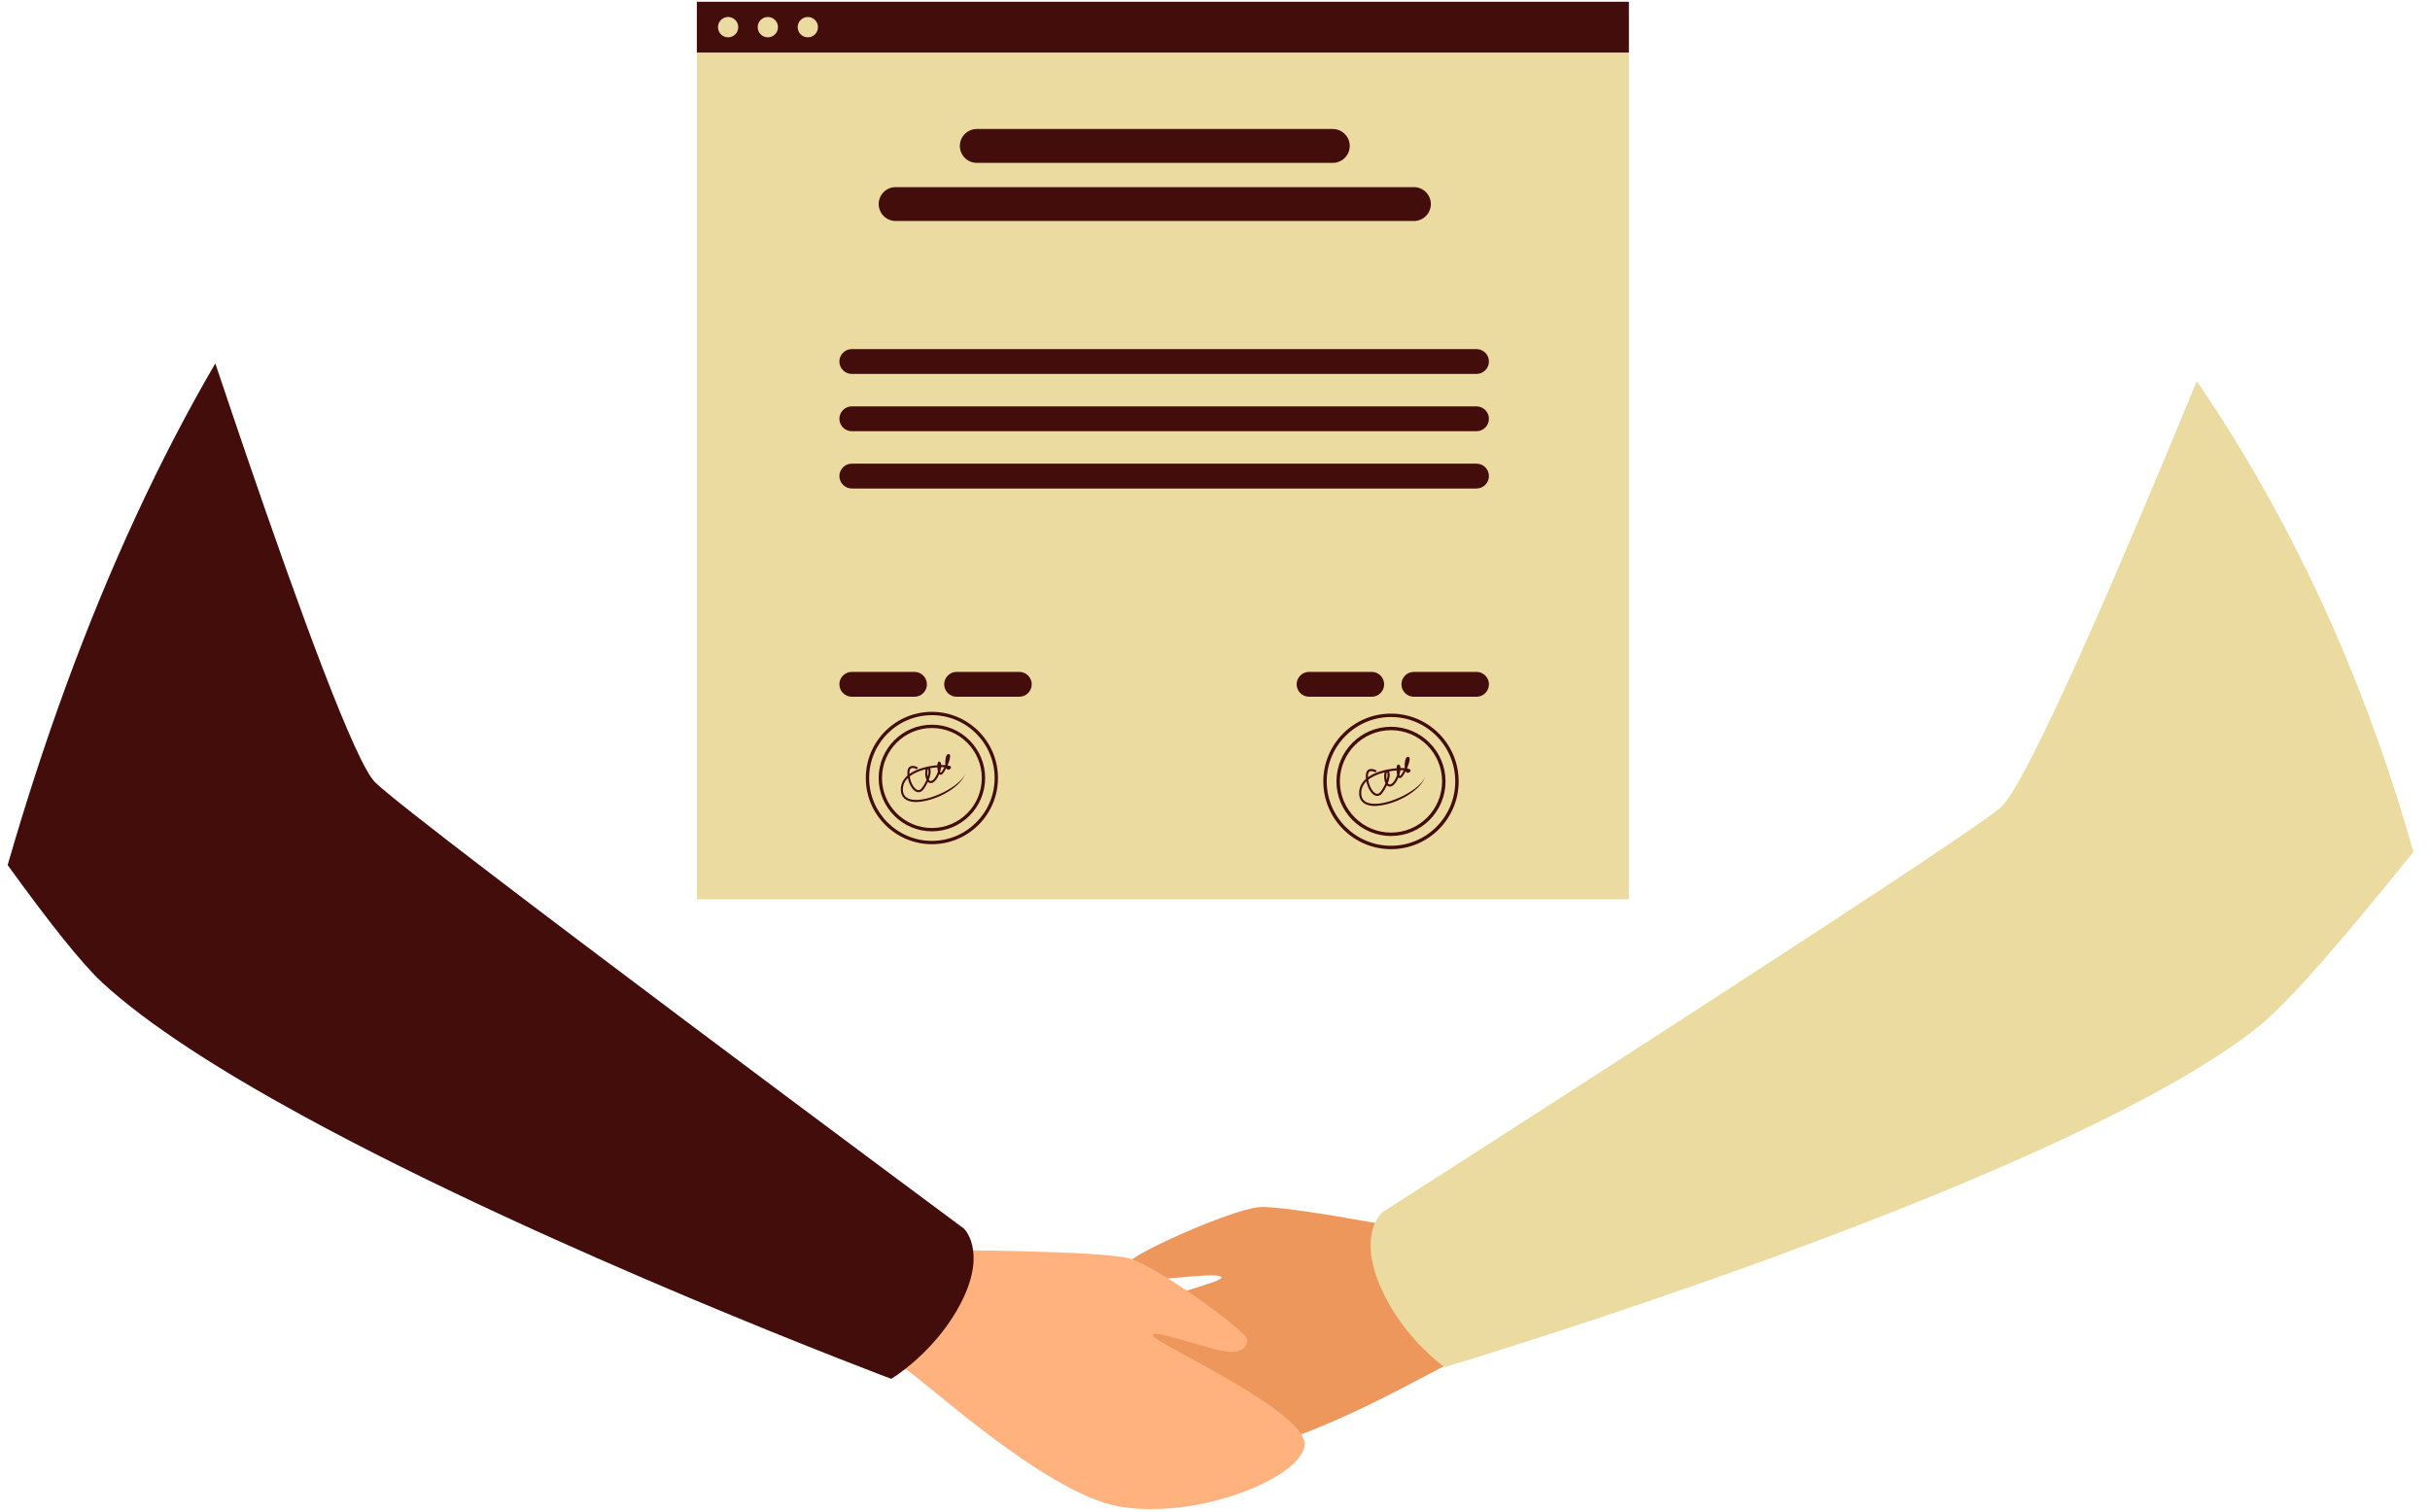<svg width="143" height="89" viewBox="0 0 143 89" fill="none" xmlns="http://www.w3.org/2000/svg">
<path d="M86.043 72.963C86.043 72.963 75.795 70.896 74.083 71.059C72.371 71.222 66.439 73.893 66.372 74.382C66.305 74.871 66.6 75.26 67.638 75.303C68.675 75.346 72.076 74.817 71.87 75.237C71.665 75.657 61.89 77.85 61.833 79.834C61.776 81.817 67.256 85.359 71.811 85.486C76.366 85.614 85.17 80.085 85.935 79.998C92.422 79.258 86.043 72.963 86.043 72.963Z" fill="#ED975D"/>
<path d="M142.023 50.142C138.02 55.137 134.682 59.01 132.923 60.418C131.526 61.537 129.756 62.682 127.728 63.828C113.116 72.09 85.013 80.473 85.013 80.473C85.013 80.473 84.993 80.46 84.958 80.433C84.605 80.176 82.672 78.687 81.449 76.207C80.379 74.038 80.599 72.693 80.917 71.988C81.111 71.559 81.34 71.365 81.34 71.365C81.34 71.365 115.017 49.801 117.711 47.555C119.238 46.281 124.77 33.379 129.275 22.44C129.905 23.356 130.515 24.285 131.106 25.228C135.833 32.747 139.481 41.142 142.023 50.142Z" fill="#EBDBA0"/>
<path d="M54.403 73.579C54.403 73.579 64.857 73.589 66.503 74.089C68.149 74.59 73.434 78.386 73.403 78.878C73.372 79.37 73.006 79.693 71.981 79.529C70.955 79.365 67.727 78.171 67.845 78.624C67.964 79.076 77.11 83.167 76.773 85.123C76.436 87.079 70.365 89.461 65.875 88.681C61.385 87.902 53.85 80.733 53.118 80.496C46.906 78.482 54.403 73.579 54.403 73.579Z" fill="#FFB27D"/>
<path d="M56.297 77.154C55.344 78.793 54.089 79.943 53.275 80.579C52.779 80.967 52.448 81.164 52.448 81.164C52.448 81.164 32.331 73.617 17.748 65.642C12.929 63.006 8.713 60.323 6.029 57.852C4.816 56.735 2.849 54.242 0.45 50.923C2.544 43.661 5.047 36.763 7.999 30.386C9.446 27.258 11.001 24.253 12.671 21.392C13.253 23.128 13.852 24.903 14.454 26.661V26.664C17.649 36 20.923 44.95 22.09 46.067C24.621 48.495 56.737 72.331 56.737 72.331C56.737 72.331 57.152 72.733 57.266 73.6C57.371 74.387 57.227 75.556 56.297 77.154Z" fill="#430D0B"/>
<path d="M95.857 3.094H41.007V52.939H95.857V3.094Z" fill="#EBDBA0"/>
<path d="M95.857 0.104H41.007V3.094H95.857V0.104Z" fill="#430D0B"/>
<path d="M42.848 1C42.518 1 42.251 1.268 42.251 1.599C42.251 1.929 42.518 2.197 42.848 2.197C43.178 2.197 43.445 1.929 43.445 1.599C43.445 1.268 43.178 1 42.848 1Z" fill="#EBDBA0"/>
<path d="M45.186 1C44.856 1 44.588 1.268 44.588 1.599C44.588 1.929 44.856 2.197 45.186 2.197C45.516 2.197 45.783 1.929 45.783 1.599C45.783 1.268 45.516 1 45.186 1Z" fill="#EBDBA0"/>
<path d="M47.539 1C47.209 1 46.942 1.268 46.942 1.599C46.942 1.929 47.209 2.197 47.539 2.197C47.869 2.197 48.136 1.929 48.136 1.599C48.136 1.268 47.869 1 47.539 1Z" fill="#EBDBA0"/>
<path d="M57.48 9.587H78.434C78.982 9.587 79.429 9.139 79.429 8.59C79.429 8.042 78.982 7.594 78.434 7.594H57.48C56.932 7.594 56.485 8.042 56.485 8.59C56.485 9.139 56.932 9.587 57.48 9.587Z" fill="#430D0B"/>
<path d="M52.704 13.008H83.209C83.756 13.008 84.203 12.56 84.203 12.012C84.203 11.463 83.756 11.015 83.209 11.015H52.704C52.157 11.015 51.709 11.463 51.709 12.012C51.709 12.559 52.157 13.008 52.704 13.008Z" fill="#430D0B"/>
<path d="M50.126 22.011H86.891C87.292 22.011 87.62 21.682 87.62 21.28C87.62 20.878 87.292 20.549 86.891 20.549H50.126C49.724 20.549 49.396 20.878 49.396 21.28C49.396 21.682 49.724 22.011 50.126 22.011Z" fill="#430D0B"/>
<path d="M86.891 23.921H50.126C49.724 23.921 49.396 24.25 49.396 24.652C49.396 25.054 49.724 25.383 50.126 25.383H86.891C87.292 25.383 87.62 25.054 87.62 24.652C87.62 24.25 87.292 23.921 86.891 23.921Z" fill="#430D0B"/>
<path d="M86.891 27.293H50.126C49.724 27.293 49.396 27.622 49.396 28.023C49.396 28.425 49.724 28.755 50.126 28.755H86.891C87.292 28.755 87.62 28.425 87.62 28.023C87.62 27.622 87.292 27.293 86.891 27.293Z" fill="#430D0B"/>
<path d="M53.817 39.551H50.126C49.724 39.551 49.396 39.88 49.396 40.282C49.396 40.684 49.724 41.013 50.126 41.013H53.817C54.218 41.013 54.547 40.684 54.547 40.282C54.546 39.88 54.218 39.551 53.817 39.551Z" fill="#430D0B"/>
<path d="M59.984 39.551H56.293C55.892 39.551 55.563 39.88 55.563 40.282C55.563 40.684 55.892 41.013 56.293 41.013H59.984C60.386 41.013 60.714 40.684 60.714 40.282C60.714 39.88 60.386 39.551 59.984 39.551Z" fill="#430D0B"/>
<path d="M80.725 39.551H77.033C76.632 39.551 76.304 39.88 76.304 40.282C76.304 40.684 76.632 41.013 77.033 41.013H80.725C81.126 41.013 81.454 40.684 81.454 40.282C81.454 39.88 81.126 39.551 80.725 39.551Z" fill="#430D0B"/>
<path d="M86.892 39.551H83.2C82.799 39.551 82.471 39.88 82.471 40.282C82.471 40.684 82.799 41.013 83.2 41.013H86.892C87.293 41.013 87.621 40.684 87.621 40.282C87.621 39.88 87.293 39.551 86.892 39.551Z" fill="#430D0B"/>
<path d="M54.839 41.902C52.695 41.902 50.951 43.65 50.951 45.798C50.951 47.946 52.695 49.694 54.839 49.694C56.983 49.694 58.728 47.946 58.728 45.798C58.728 43.65 56.983 41.902 54.839 41.902ZM54.839 49.497C52.803 49.497 51.147 47.838 51.147 45.798C51.147 43.758 52.803 42.098 54.839 42.098C56.875 42.098 58.532 43.758 58.532 45.798C58.532 47.838 56.875 49.497 54.839 49.497Z" fill="#430D0B"/>
<path d="M54.84 42.659C53.113 42.659 51.707 44.067 51.707 45.798C51.707 47.529 53.113 48.937 54.84 48.937C56.568 48.937 57.973 47.529 57.973 45.798C57.973 44.067 56.568 42.659 54.84 42.659ZM54.84 48.74C53.221 48.74 51.903 47.42 51.903 45.798C51.903 44.175 53.221 42.855 54.84 42.855C56.46 42.855 57.777 44.175 57.777 45.798C57.777 47.42 56.46 48.74 54.84 48.74Z" fill="#430D0B"/>
<path d="M53.775 47.082C53.358 47.047 53.142 46.851 53.132 46.498C53.125 46.228 53.224 45.993 53.427 45.794C53.507 46.202 53.722 46.545 53.959 46.62C54.093 46.661 54.222 46.615 54.324 46.49C54.424 46.367 54.524 46.201 54.604 46.028C54.649 46.071 54.701 46.094 54.76 46.097C54.905 46.104 55.049 45.988 55.177 45.763C55.211 45.704 55.242 45.638 55.27 45.57C55.28 45.581 55.29 45.589 55.301 45.595C55.322 45.607 55.379 45.629 55.443 45.574C55.513 45.516 55.602 45.377 55.684 45.215C55.701 45.249 55.723 45.275 55.749 45.29C55.781 45.308 55.846 45.327 55.928 45.252C55.971 45.212 55.969 45.166 55.953 45.137C55.931 45.098 55.862 45.069 55.761 45.053C55.761 45.052 55.761 45.051 55.761 45.051C55.869 44.802 55.944 44.542 55.904 44.446C55.887 44.405 55.849 44.382 55.807 44.386C55.736 44.393 55.685 44.465 55.654 44.606C55.63 44.717 55.617 44.888 55.635 45.033C55.635 45.034 55.634 45.036 55.633 45.037C55.56 45.032 55.478 45.03 55.389 45.032C55.387 44.971 55.375 44.919 55.352 44.884C55.316 44.828 55.275 44.828 55.253 44.832C55.198 44.846 55.178 44.912 55.17 44.969C55.166 44.99 55.164 45.016 55.163 45.044C54.905 45.065 54.621 45.111 54.365 45.181C54.02 45.275 53.736 45.403 53.519 45.56C53.512 45.437 53.522 45.286 53.61 45.231C53.711 45.167 53.895 45.246 53.957 45.282L54.019 45.176C54.007 45.169 53.731 45.011 53.545 45.127C53.43 45.199 53.381 45.352 53.399 45.584C53.4 45.607 53.402 45.629 53.405 45.651C53.138 45.885 53.002 46.172 53.011 46.501C53.021 46.915 53.289 47.165 53.765 47.205C54.078 47.23 54.474 47.161 54.881 47.029C55.786 46.736 56.627 46.109 56.795 45.54C56.552 46.253 54.793 47.167 53.775 47.082ZM55.792 44.556C55.788 44.589 55.778 44.633 55.763 44.684C55.771 44.631 55.781 44.587 55.792 44.556ZM55.383 45.156C55.455 45.154 55.52 45.155 55.578 45.157C55.507 45.302 55.429 45.429 55.361 45.488C55.361 45.488 55.343 45.477 55.324 45.419C55.353 45.329 55.373 45.238 55.383 45.156ZM54.727 45.225C54.879 45.198 55.027 45.179 55.162 45.168C55.166 45.251 55.176 45.341 55.197 45.417C55.165 45.512 55.123 45.61 55.071 45.703C54.97 45.88 54.858 45.979 54.766 45.975C54.719 45.972 54.685 45.941 54.658 45.901C54.76 45.641 54.806 45.38 54.727 45.225ZM54.607 45.262C54.665 45.342 54.653 45.517 54.591 45.72C54.553 45.535 54.576 45.327 54.607 45.262ZM53.897 45.481C54.079 45.394 54.276 45.328 54.473 45.28C54.438 45.413 54.443 45.607 54.472 45.749C54.485 45.81 54.502 45.863 54.523 45.909C54.45 46.085 54.347 46.266 54.229 46.413C54.159 46.499 54.08 46.529 53.995 46.503C53.813 46.446 53.598 46.13 53.534 45.7C53.636 45.62 53.757 45.547 53.897 45.481Z" fill="#430D0B"/>
<path d="M56.794 45.541C56.803 45.516 56.81 45.492 56.814 45.468C56.81 45.492 56.802 45.516 56.794 45.541Z" fill="#430D0B"/>
<path d="M81.857 42.006C79.661 42.006 77.874 43.796 77.874 45.996C77.874 48.196 79.661 49.986 81.857 49.986C84.053 49.986 85.839 48.196 85.839 45.996C85.84 43.796 84.053 42.006 81.857 42.006ZM81.857 49.785C79.771 49.785 78.075 48.085 78.075 45.996C78.075 43.907 79.771 42.207 81.857 42.207C83.942 42.207 85.638 43.907 85.638 45.996C85.638 48.085 83.942 49.785 81.857 49.785Z" fill="#430D0B"/>
<path d="M81.857 42.781C80.087 42.781 78.648 44.223 78.648 45.996C78.648 47.769 80.087 49.211 81.857 49.211C83.626 49.211 85.066 47.769 85.066 45.996C85.066 44.223 83.626 42.781 81.857 42.781ZM81.857 49.01C80.198 49.01 78.849 47.658 78.849 45.996C78.849 44.334 80.198 42.982 81.857 42.982C83.516 42.982 84.865 44.334 84.865 45.996C84.865 47.658 83.516 49.01 81.857 49.01Z" fill="#430D0B"/>
<path d="M83.858 45.732C83.867 45.707 83.874 45.682 83.879 45.658C83.874 45.682 83.866 45.707 83.858 45.732Z" fill="#430D0B"/>
<path d="M80.765 47.311C80.338 47.276 80.116 47.074 80.107 46.713C80.1 46.436 80.201 46.196 80.409 45.992C80.49 46.409 80.71 46.761 80.953 46.837C81.09 46.88 81.223 46.833 81.327 46.705C81.429 46.578 81.532 46.409 81.614 46.231C81.66 46.275 81.713 46.299 81.774 46.302C81.922 46.309 82.07 46.191 82.201 45.96C82.235 45.9 82.267 45.833 82.296 45.763C82.306 45.773 82.316 45.782 82.327 45.788C82.349 45.8 82.407 45.823 82.473 45.767C82.545 45.707 82.636 45.565 82.72 45.399C82.737 45.433 82.76 45.46 82.787 45.476C82.82 45.494 82.886 45.514 82.97 45.436C83.014 45.396 83.012 45.349 82.995 45.319C82.973 45.278 82.903 45.249 82.799 45.232C82.799 45.231 82.799 45.231 82.799 45.23C82.909 44.975 82.986 44.709 82.945 44.611C82.927 44.569 82.889 44.545 82.846 44.549C82.773 44.557 82.721 44.63 82.689 44.775C82.665 44.888 82.652 45.063 82.67 45.212C82.669 45.214 82.668 45.215 82.668 45.217C82.593 45.211 82.508 45.21 82.418 45.212C82.416 45.149 82.403 45.096 82.379 45.059C82.342 45.002 82.3 45.002 82.279 45.006C82.222 45.02 82.201 45.088 82.193 45.147C82.189 45.168 82.187 45.194 82.186 45.224C81.922 45.245 81.631 45.293 81.369 45.364C81.015 45.459 80.725 45.591 80.502 45.752C80.494 45.626 80.505 45.471 80.595 45.414C80.699 45.349 80.887 45.43 80.951 45.467L81.014 45.359C81.002 45.352 80.719 45.189 80.529 45.308C80.411 45.382 80.361 45.539 80.379 45.777C80.38 45.8 80.383 45.823 80.385 45.845C80.112 46.084 79.973 46.379 79.981 46.715C79.992 47.139 80.267 47.395 80.754 47.436C81.074 47.463 81.481 47.392 81.897 47.257C82.824 46.956 83.685 46.314 83.857 45.731C83.61 46.462 81.808 47.398 80.765 47.311ZM82.831 44.723C82.826 44.758 82.816 44.803 82.801 44.855C82.809 44.801 82.82 44.756 82.831 44.723ZM82.412 45.339C82.485 45.337 82.552 45.337 82.612 45.34C82.539 45.488 82.459 45.619 82.389 45.679C82.389 45.679 82.371 45.667 82.352 45.608C82.381 45.515 82.402 45.423 82.412 45.339ZM81.74 45.409C81.896 45.381 82.047 45.362 82.186 45.351C82.189 45.436 82.2 45.528 82.221 45.606C82.189 45.703 82.146 45.804 82.092 45.899C81.989 46.08 81.875 46.181 81.78 46.177C81.732 46.175 81.697 46.143 81.67 46.102C81.774 45.835 81.821 45.568 81.74 45.409ZM81.617 45.447C81.677 45.529 81.664 45.708 81.601 45.916C81.562 45.727 81.585 45.514 81.617 45.447ZM80.889 45.671C81.076 45.582 81.278 45.515 81.48 45.465C81.444 45.602 81.449 45.8 81.479 45.946C81.492 46.008 81.51 46.062 81.531 46.109C81.456 46.29 81.351 46.475 81.23 46.626C81.159 46.714 81.078 46.745 80.99 46.718C80.804 46.659 80.584 46.336 80.518 45.896C80.623 45.814 80.746 45.739 80.889 45.671Z" fill="#430D0B"/>
</svg>
